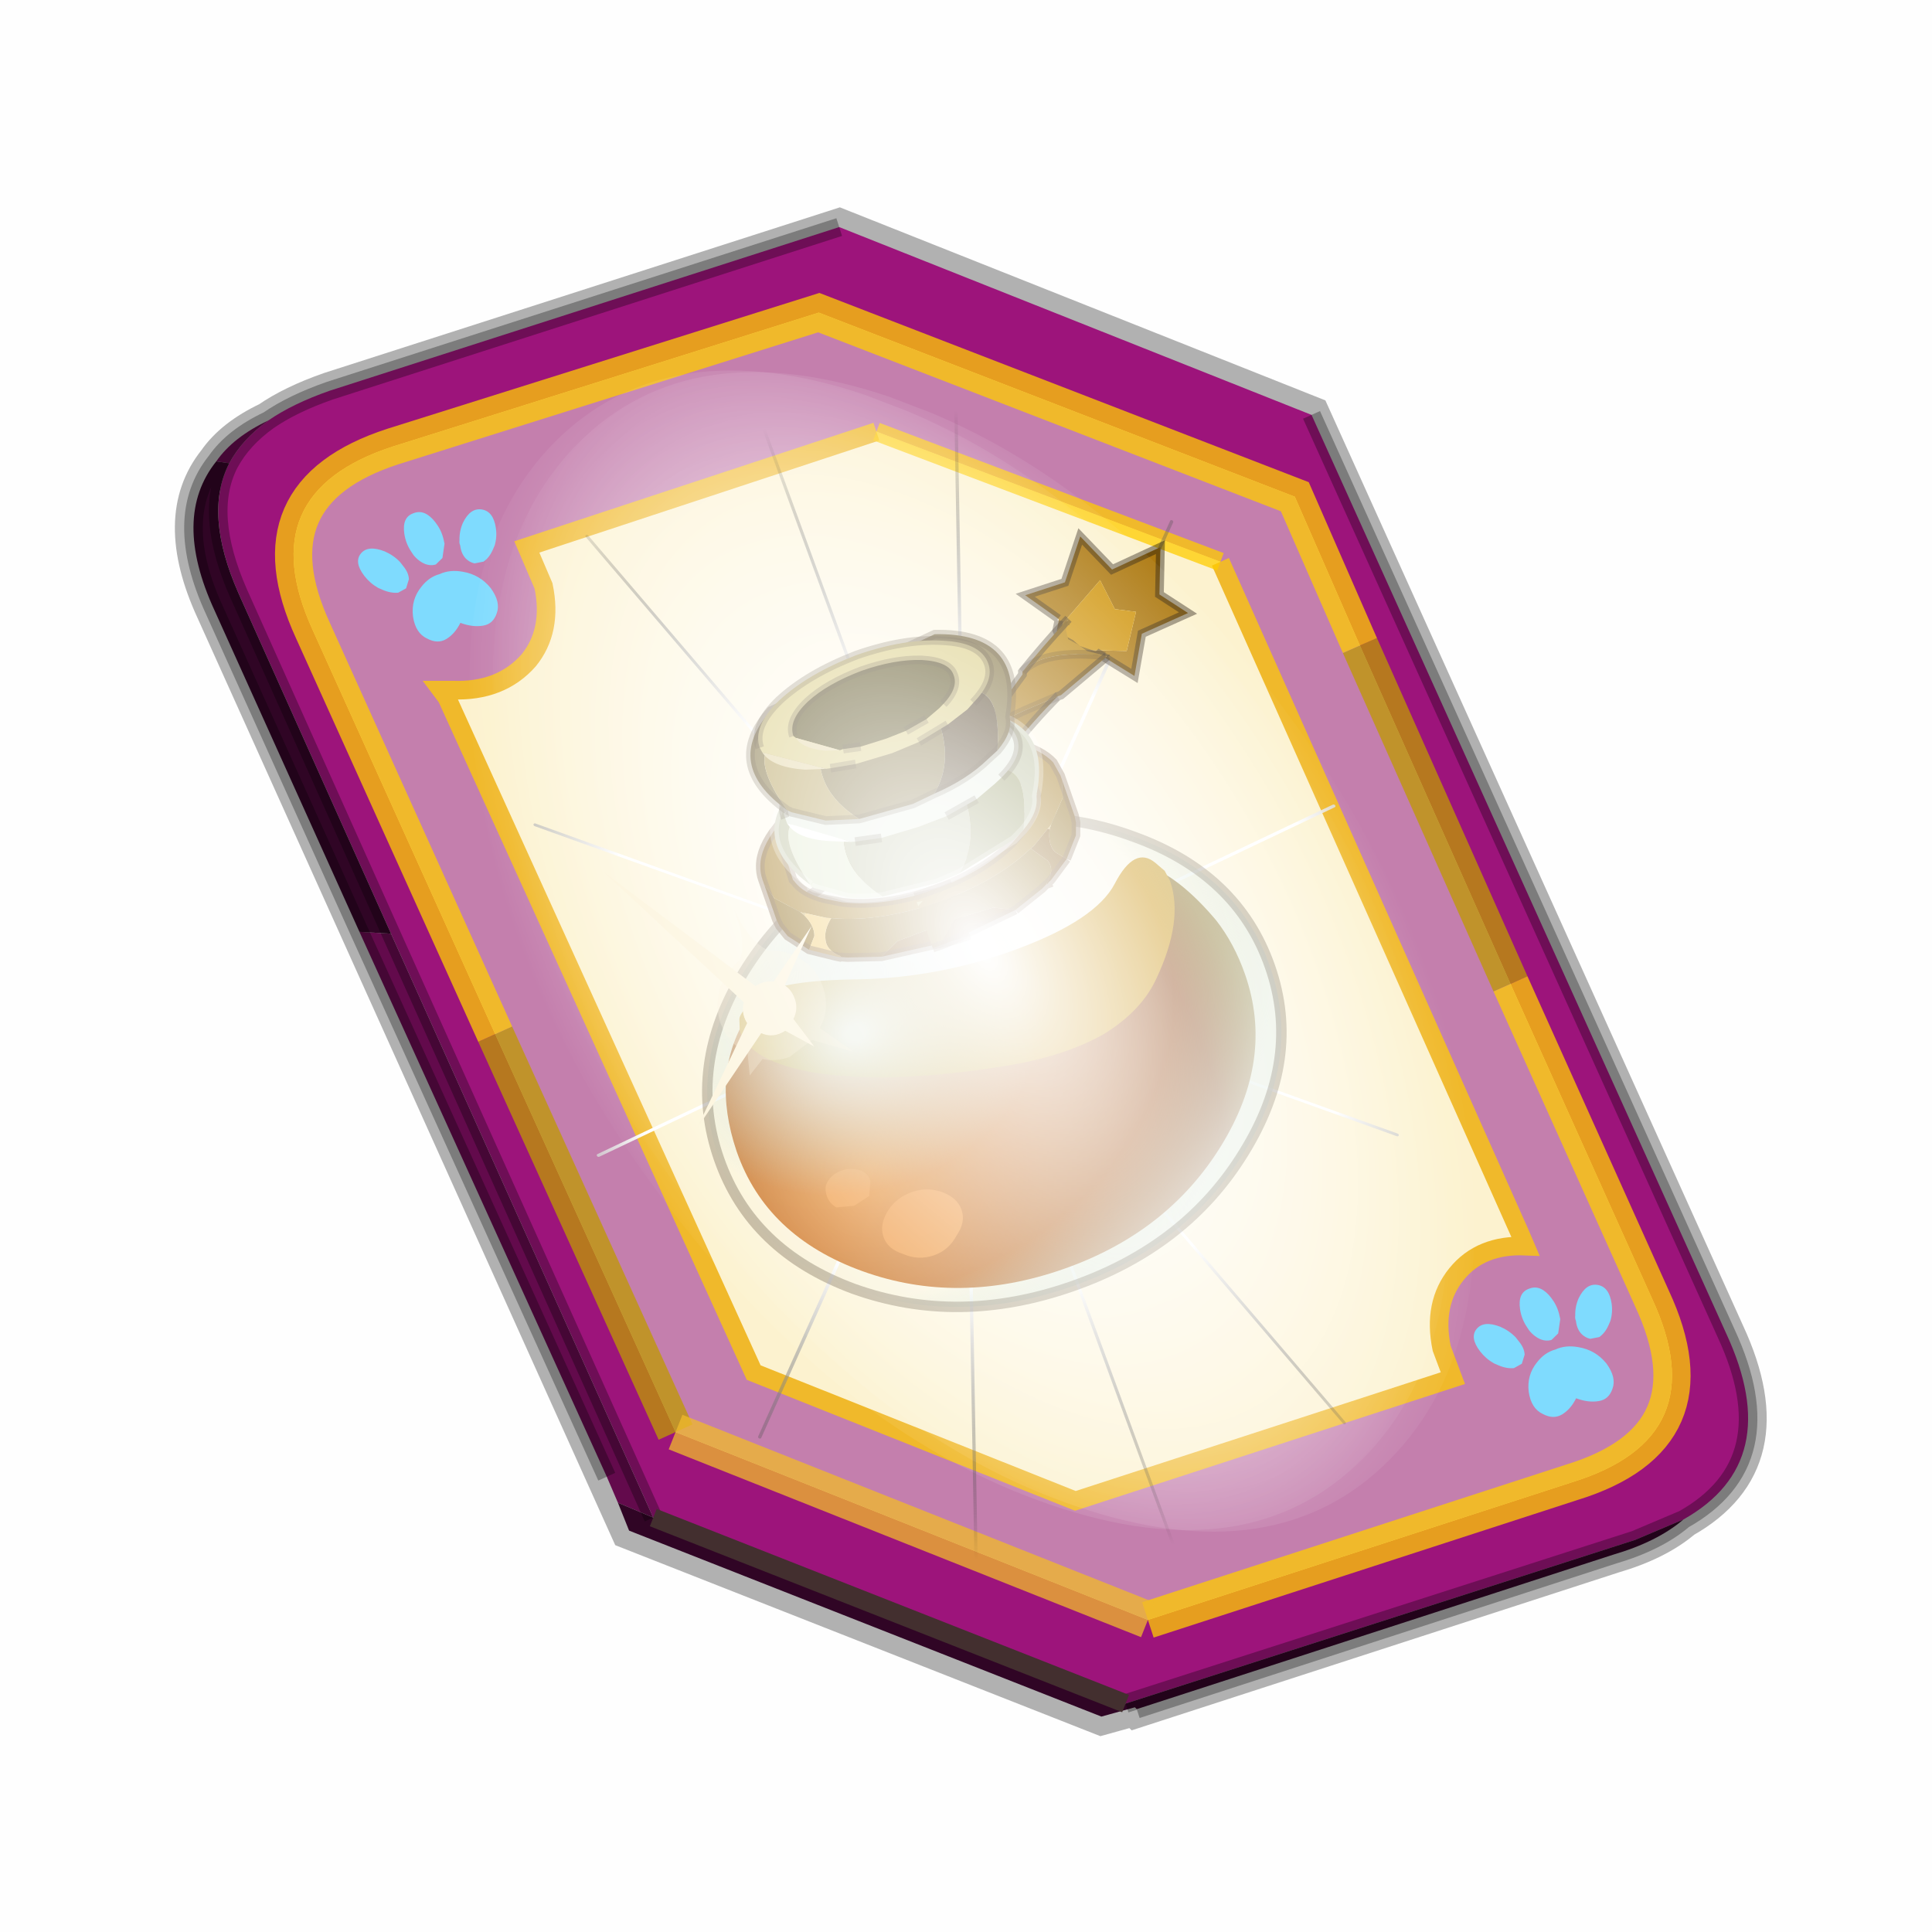 <?xml version='1.0' encoding='UTF-8'?>
<svg xmlns:xlink="http://www.w3.org/1999/xlink" xmlns="http://www.w3.org/2000/svg" version="1.1" width="60px" height="60px" viewBox="0.0 0.0 60.0 60.0"><defs><g id="c1"><path fill="#000000" fill-opacity="0.004" d="M0.0 0.0 L60.0 0.0 60.0 60.0 0.0 60.0 0.0 0.0"/></g><g id="c2"><path fill="none" stroke="#000000" stroke-width="1.0" stroke-opacity="0.302" d="M0.7 12.25 Q-0.45 9.75 0.75 8.25 1.2 7.6 2.15 7.15 2.8 6.7 3.8 6.35 L17.5 1.95 30.2 7.0 41.35 31.7 Q42.95 35.15 40.2 36.7 39.5 37.3 38.3 37.65 L25.5 41.8 25.45 41.75 24.55 42.0 11.85 37.0 0.7 12.25"/><path fill="#9d147b" stroke="none" d="M35.55 22.3 L31.5 13.2 29.75 9.2 16.95 4.25 5.5 7.85 Q1.65 9.1 3.35 12.8 L8.25 23.65 13.1 34.35 25.8 39.4 37.2 35.7 Q41.1 34.5 39.35 30.75 L35.55 22.3 M5.45 20.95 L1.35 11.8 Q0.4 9.65 1.1 8.3 1.45 7.65 2.15 7.15 2.8 6.7 3.8 6.35 L17.5 1.95 30.2 7.0 41.35 31.7 Q42.95 35.15 40.2 36.7 L38.9 37.25 25.2 41.65 12.5 36.65 5.45 20.95"/><path fill="#c47fad" stroke="none" d="M31.5 13.2 L35.55 22.3 39.35 30.75 Q41.1 34.5 37.2 35.7 L25.8 39.4 13.1 34.35 8.25 23.65 3.35 12.8 Q1.65 9.1 5.5 7.85 L16.95 4.25 29.75 9.2 31.5 13.2 M18.5 7.45 L9.1 10.55 9.55 11.6 Q9.8 12.8 9.15 13.6 8.4 14.45 7.1 14.4 L6.8 14.4 6.95 14.6 15.2 32.75 23.85 36.2 34.0 32.9 33.7 32.1 Q33.45 30.9 34.1 30.1 34.75 29.3 35.95 29.35 L35.8 29.0 27.75 10.95 18.5 7.45"/><path fill="#fcf2cf" stroke="none" d="M27.75 10.95 L35.8 29.0 35.95 29.35 Q34.75 29.3 34.1 30.1 33.45 30.9 33.7 32.1 L34.0 32.9 23.85 36.2 15.2 32.75 6.95 14.6 6.8 14.4 7.1 14.4 Q8.4 14.45 9.15 13.6 9.8 12.8 9.55 11.6 L9.1 10.55 18.5 7.45 27.75 10.95"/><path fill="#630a4c" stroke="none" d="M1.1 8.3 L0.75 8.25 Q1.2 7.6 2.15 7.15 1.45 7.65 1.1 8.3 M4.6 20.9 L5.45 20.95 12.5 36.65 11.55 36.25 11.25 35.55 4.6 20.9"/><path fill="#300525" stroke="none" d="M1.1 8.3 Q0.4 9.65 1.35 11.8 L5.45 20.95 4.6 20.9 0.7 12.25 Q-0.45 9.75 0.75 8.25 L1.1 8.3 M12.5 36.65 L25.2 41.65 38.9 37.25 40.2 36.7 Q39.5 37.3 38.3 37.65 L25.5 41.8 25.45 41.75 24.55 42.0 11.85 37.0 11.55 36.25 12.5 36.65"/><path fill="none" stroke="#bf9900" stroke-width="1.0" stroke-opacity="0.749" d="M31.5 13.2 L35.55 22.3 M13.1 34.35 L8.25 23.65"/><path fill="none" stroke="#ffcc00" stroke-width="1.0" stroke-opacity="0.749" d="M35.55 22.3 L39.35 30.75 Q41.1 34.5 37.2 35.7 L25.8 39.4 M8.25 23.65 L3.35 12.8 Q1.65 9.1 5.5 7.85 L16.95 4.25 29.75 9.2 31.5 13.2"/><path fill="none" stroke="#f0b92b" stroke-width="0.5" d="M27.75 10.95 L35.8 29.0 35.95 29.35 Q34.75 29.3 34.1 30.1 33.45 30.9 33.7 32.1 L34.0 32.9 23.85 36.2 15.2 32.75 6.95 14.6 6.8 14.4 7.1 14.4 Q8.4 14.45 9.15 13.6 9.8 12.8 9.55 11.6 L9.1 10.55 18.5 7.45"/><path fill="none" stroke="#000000" stroke-width="0.5" stroke-opacity="0.302" d="M5.45 20.95 L1.35 11.8 Q0.4 9.65 1.1 8.3 M0.75 8.25 Q-0.45 9.75 0.7 12.25 L4.6 20.9 M5.45 20.95 L12.5 36.65 M25.2 41.65 L38.9 37.25 40.2 36.7 Q42.95 35.15 41.35 31.7 L30.2 7.0 M17.5 1.95 L3.8 6.35 Q2.8 6.7 2.15 7.15 1.45 7.65 1.1 8.3 M0.75 8.25 Q1.2 7.6 2.15 7.15 M11.25 35.55 L4.6 20.9 M25.5 41.8 L38.3 37.65 Q39.5 37.3 40.2 36.7"/><path fill="none" stroke="#ffcc00" stroke-width="0.5" stroke-opacity="0.749" d="M18.5 7.45 L27.75 10.95"/><path fill="none" stroke="#f0b92b" stroke-width="1.0" stroke-opacity="0.749" d="M25.8 39.4 L13.1 34.35"/><path fill="none" stroke="#432f2f" stroke-width="0.5" d="M12.5 36.65 L25.2 41.65"/></g><g id="c3"><path fill="#7fdbfe" stroke="none" d="M10.75 4.9 Q10.75 4.6 10.9 4.35 11.25 3.45 11.95 2.75 13.3 1.5 14.35 2.1 15.4 2.7 14.95 4.45 14.7 5.4 14.1 6.15 L13.75 6.5 Q13.1 7.15 12.35 7.35 L11.4 7.2 Q10.95 6.9 10.75 6.4 10.5 5.75 10.75 4.9 M7.5 5.9 Q7.0 5.85 6.6 5.5 6.05 5.0 5.8 4.15 L5.7 3.6 Q5.55 2.65 5.8 1.7 6.25 0.0 7.5 0.0 L7.6 0.0 Q8.85 0.0 9.3 1.7 9.55 2.65 9.4 3.6 L9.3 4.15 8.5 5.5 7.6 5.9 7.5 5.9 M4.35 4.9 Q4.6 5.75 4.35 6.4 L3.7 7.2 2.75 7.35 Q2.0 7.15 1.35 6.5 L1.0 6.15 Q0.4 5.4 0.15 4.45 -0.3 2.7 0.75 2.1 1.8 1.5 3.15 2.75 3.85 3.45 4.2 4.35 L4.35 4.9 M5.5 13.7 Q4.45 13.9 3.65 12.95 2.75 12.0 3.2 10.25 3.7 8.5 5.25 7.6 6.4 6.9 7.55 7.0 8.75 6.9 9.9 7.6 11.45 8.5 11.95 10.25 12.35 12.0 11.5 12.95 10.7 13.9 9.65 13.7 8.55 13.5 7.55 12.6 6.55 13.5 5.5 13.7"/></g><g id="c4"><g><use transform="matrix(1.0,0.0,0.0,1.0,0.0,0.0)" xlink:href="#c3"/></g></g><radialGradient gradientUnits="userSpaceOnUse" r="819.2" cx="0" cy="0" spreadMethod="pad" gradientTransform="matrix(0.091,0.0,0.0,0.091,0.6,3.4)" id="gradient1"><stop offset="0.0" stop-color="#ffffff"/><stop offset="1.0" stop-color="#ffffff" stop-opacity="0.0"/></radialGradient><g id="c5"><path stroke="none" fill="url(#gradient1)" d="M36.65 -54.65 Q60.05 -42.0 69.75 -17.95 80.55 8.9 68.0 34.1 55.45 59.35 26.8 68.2 -1.8 77.05 -29.7 64.3 -57.6 51.6 -68.45 24.75 -79.3 -2.05 -66.75 -27.25 L-66.7 -27.3 Q-54.1 -52.5 -25.5 -61.4 3.1 -70.2 31.0 -57.5 L36.65 -54.65"/></g><g id="c6"><g><use transform="matrix(1.0,0.0,0.0,1.0,0.0,0.0)" xlink:href="#c5"/></g></g><radialGradient gradientUnits="userSpaceOnUse" r="819.2" cx="0" cy="0" spreadMethod="pad" gradientTransform="matrix(0.209,0.0,0.0,0.177,67.15,107.2)" id="gradient2"><stop offset="0.357" stop-color="#ffffff"/><stop offset="0.671" stop-opacity="0.0"/></radialGradient><g id="c7"><path fill="none" stroke-linejoin="round" stroke-linecap="round" stroke="url(#gradient2)" stroke-width="0.5" d="M136.55 165.8 L68.6 106.0 68.4 106.0 118.25 201.5 M68.3 105.8 L68.35 105.8 68.3 105.8 68.3 105.85 68.4 106.0 68.3 106.0 86.55 211.5 M68.3 105.8 L68.3 105.85 68.3 106.0 68.15 105.95 18.25 151.55 M68.3 105.85 L68.25 105.85 68.3 106.0 50.0 193.2 M68.25 105.85 L68.15 105.95 0.05 97.7 M68.3 105.85 L68.25 105.8 68.25 105.85 M68.25 105.8 L68.2 105.7 0.0 45.7 M68.3 105.8 L68.25 105.75 68.25 105.8 M68.25 105.75 L68.2 105.7 18.25 10.05 M68.6 106.0 L68.35 105.8 118.25 60.15 M86.6 18.35 L68.3 105.8 M136.6 114.25 L68.6 106.0 M68.25 105.75 L49.95 0.05"/></g><g id="c8"><g><use transform="matrix(1.0,0.0,0.0,1.0,0.0,0.0)" xlink:href="#c7"/></g></g><g id="c9"><g><use transform="matrix(1.0,0.0,0.0,1.0,0.0,0.0)" xlink:href="#c2"/></g><g><use transform="matrix(0.239,-0.087,0.1,0.234,34.25,31.15)" xlink:href="#c4"/></g><g><use transform="matrix(0.239,-0.087,0.1,0.234,4.25,10.3)" xlink:href="#c4"/></g><g><use transform="matrix(0.141,-0.038,0.111,0.226,20.25,20.65)" filter="url(#filter7)" xlink:href="#c6"/></g><g><use transform="matrix(-0.155,0.051,0.084,0.147,22.6,3.15)" filter="url(#filter8)" xlink:href="#c8"/></g></g><filter id="filter7"><feColorMatrix in="SourceGraphic" type="matrix" values="0.0 0.0 0.0 0.0 0.797 0.0 0.0 0.0 0.0 0.598 0.0 0.0 0.0 0.0 0.199 0.0 0.0 0.0 1.0 0.0" result="cxform"/><feComposite operator="in" in2="SourceGraphic" result="color-xform"/></filter><filter id="filter8"><feColorMatrix in="SourceGraphic" type="matrix" values="0.0 0.0 0.0 0.0 0.996 0.0 0.0 0.0 0.0 0.996 0.0 0.0 0.0 0.0 0.996 0.0 0.0 0.0 1.0 0.0" result="cxform"/><feComposite operator="in" in2="SourceGraphic" result="color-xform"/></filter><radialGradient gradientUnits="userSpaceOnUse" r="819.2" cx="0" cy="0" spreadMethod="pad" gradientTransform="matrix(0.032,0.0,0.0,0.026,7.65,31.45)" id="gradient3"><stop offset="0.004" stop-color="#0eadad"/><stop offset="0.929" stop-color="#0a8582"/></radialGradient><radialGradient gradientUnits="userSpaceOnUse" r="819.2" cx="0" cy="0" spreadMethod="pad" gradientTransform="matrix(0.031,0.0,0.0,0.031,8.75,30.4)" id="gradient4"><stop offset="0.004" stop-color="#eb9136"/><stop offset="0.808" stop-color="#924818"/><stop offset="0.949" stop-color="#927021"/></radialGradient><linearGradient gradientUnits="userSpaceOnUse" x1="-819.2" x2="819.2" spreadMethod="pad" gradientTransform="matrix(-0.003,0.002,-0.002,-0.003,21.7,9.9)" id="gradient5"><stop offset="0.149" stop-color="#c2a561"/><stop offset="0.573" stop-color="#927b47"/></linearGradient><linearGradient gradientUnits="userSpaceOnUse" x1="-819.2" x2="819.2" spreadMethod="pad" gradientTransform="matrix(0.005,-0,0,0.005,16.75,9.8)" id="gradient6"><stop offset="0.149" stop-color="#c2a561"/><stop offset="0.573" stop-color="#927b47"/></linearGradient><radialGradient gradientUnits="userSpaceOnUse" r="819.2" cx="0" cy="0" spreadMethod="pad" gradientTransform="matrix(0.032,0.0,0.0,0.026,10.6,22.7)" id="gradient7"><stop offset="0.02" stop-color="#eaf2ed" stop-opacity="0.941"/><stop offset="0.176" stop-color="#dae9e2" stop-opacity="0.612"/><stop offset="0.427" stop-color="#b4d2c3" stop-opacity="0.031"/><stop offset="0.714" stop-color="#afcfbf" stop-opacity="0.031"/><stop offset="0.929" stop-color="#e2eee9" stop-opacity="0.663"/></radialGradient><g id="c10"><path stroke="none" fill="url(#gradient3)" d="M2.75 22.75 L2.65 23.35 2.55 23.35 2.75 22.75"/><path stroke="none" fill="url(#gradient4)" d="M29.9 19.35 Q31.3 20.65 32.35 23.4 32.9 25.0 32.9 26.9 32.9 32.05 28.35 35.75 23.8 39.45 17.45 39.45 11.05 39.45 6.5 35.75 1.95 32.05 1.95 26.9 L1.95 26.85 Q2.0 22.2 5.05 19.75 L20.2 23.05 29.9 19.35"/><path fill="#ce9717" stroke="none" d="M30.15 19.15 L30.5 19.75 30.6 20.4 Q30.6 22.8 28.0 25.45 26.6 26.9 24.15 27.45 21.75 27.9 18.6 27.4 12.35 26.35 8.3 24.4 4.4 22.45 4.4 20.4 L4.6 19.75 Q4.75 19.35 6.1 18.85 7.55 18.4 11.85 19.85 16.3 21.3 21.05 21.2 25.85 21.1 27.55 19.5 29.35 17.8 30.15 19.15"/><path fill="#f19941" stroke="none" d="M12.3 32.95 Q13.05 33.55 13.05 34.3 13.05 35.05 12.3 35.6 11.6 36.25 10.7 36.25 9.75 36.25 9.05 35.6 8.3 35.05 8.3 34.3 8.3 33.55 9.05 32.95 9.75 32.4 10.7 32.4 11.6 32.4 12.3 32.95 M8.3 30.25 Q8.65 30.5 8.65 31.0 L8.3 31.8 7.3 32.05 6.3 31.8 Q6.0 31.45 6.0 31.0 6.0 30.5 6.3 30.25 6.7 29.9 7.3 29.9 7.85 29.9 8.3 30.25"/><path fill="#ad7910" stroke="none" d="M29.95 6.1 L32.6 7.1 33.85 5.15 32.75 4.6 32.5 2.75 29.2 4.65 29.5 4.15 29.5 4.05 28.15 2.15 30.55 2.2 32.25 0.0 33.35 2.4 36.4 2.1 35.45 4.65 36.65 6.2 33.75 6.45 32.55 8.6 31.05 6.75 30.95 6.8 30.85 6.8 29.95 6.1"/><path fill="#d0950d" stroke="none" d="M29.2 4.65 L32.5 2.75 32.75 4.6 33.85 5.15 32.6 7.1 29.95 6.1 29.7 5.65 29.25 5.15 29.2 4.65"/><path fill="none" stroke="#21150b" stroke-width="0.5" stroke-opacity="0.431" d="M29.95 6.1 L30.85 6.8 30.95 6.8 31.05 6.75 32.55 8.6 33.75 6.45 36.65 6.2 35.45 4.65 36.4 2.1 33.35 2.4 32.25 0.0 30.55 2.2 28.15 2.15 29.5 4.05 M29.5 4.15 L29.2 4.65 29.25 5.15 29.7 5.65 29.95 6.1"/><path fill="#e0c585" stroke="none" d="M20.8 6.4 L20.95 6.4 21.75 6.2 21.95 5.95 21.65 5.65 21.15 5.05 22.7 5.05 22.7 5.15 22.7 5.35 22.7 5.45 22.7 5.65 Q22.45 6.45 21.35 7.05 L20.25 7.5 18.1 7.75 15.45 7.5 14.75 7.25 13.8 6.65 13.7 6.5 13.8 6.4 Q14.45 5.7 15.45 5.15 L13.35 5.75 13.35 5.7 13.3 5.65 13.3 5.6 13.3 5.5 13.4 5.05 15.75 5.05 Q15.25 5.4 15.25 5.65 15.25 6.1 16.2 6.45 L17.0 6.65 16.9 6.9 17.8 7.1 18.8 6.95 19.25 6.75 20.7 6.45 20.8 6.4"/><path fill="#ac9c46" stroke="none" d="M21.65 5.65 L21.95 5.95 21.75 6.2 20.95 6.4 20.8 6.4 21.65 5.65 M19.25 6.75 L18.8 6.95 17.8 7.1 16.9 6.9 17.0 6.65 18.45 6.75 19.25 6.75 M13.4 5.05 L13.3 5.5 13.3 5.6 13.3 5.65 13.35 5.7 13.35 5.75 15.45 5.15 Q14.45 5.7 13.8 6.4 L13.7 6.5 13.8 6.65 14.75 7.25 15.45 7.5 18.1 7.75 20.25 7.5 21.35 7.05 Q22.45 6.45 22.7 5.65 L22.7 5.45 22.7 5.35 22.7 5.15 22.7 5.05 22.95 5.05 23.05 5.45 23.05 5.65 23.05 5.75 23.05 6.05 Q22.8 6.85 21.65 7.5 L20.35 8.0 18.1 8.35 15.25 8.0 14.4 7.7 13.8 7.4 Q13.05 6.85 12.9 6.15 L12.9 6.05 12.9 5.95 12.9 5.9 12.9 5.75 13.15 5.05 13.4 5.05"/><path fill="#6a4b2f" fill-opacity="0.502" d="M20.8 6.4 L20.7 6.45 19.25 6.75 18.45 6.75 17.0 6.65 16.2 6.45 Q15.25 6.1 15.25 5.65 15.25 5.4 15.75 5.05 L17.5 5.05 17.35 5.45 Q17.45 6.05 18.8 5.85 L19.15 5.05 21.15 5.05 21.65 5.65 20.8 6.4"/><path fill="#77653c" stroke="none" d="M21.3 8.7 L21.35 8.5 21.4 8.5 21.5 8.5 Q21.7 8.5 21.85 8.65 L21.45 8.95 21.3 8.7 M21.55 11.4 Q21.85 11.1 22.35 11.05 L22.5 11.0 22.7 11.05 22.95 11.4 22.55 12.0 Q22.2 12.4 21.85 12.4 21.35 12.4 21.35 11.8 L21.55 11.4 M21.45 9.65 L21.35 9.9 20.85 10.1 20.4 9.95 20.35 9.75 20.45 9.6 20.65 9.55 20.65 9.5 20.9 9.4 21.3 9.45 21.45 9.65 M21.8 10.6 L21.7 10.75 21.4 10.9 21.25 10.9 21.25 10.65 21.45 10.45 21.5 10.45 21.7 10.5 21.8 10.6"/><path stroke="none" fill="url(#gradient5)" d="M21.3 8.7 L21.45 8.95 21.85 8.65 Q21.7 8.5 21.5 8.5 L21.4 8.5 21.35 8.5 21.3 8.7 M21.95 9.0 L21.95 9.45 21.95 9.5 22.05 9.75 22.15 10.05 22.35 10.0 22.65 9.25 22.65 8.5 22.45 8.2 Q22.35 8.2 22.2 8.5 22.0 8.7 21.95 9.0 M20.35 8.0 L21.65 7.5 Q22.8 6.85 23.05 6.05 L23.0 11.25 23.05 13.7 21.9 14.7 20.65 15.2 20.25 15.25 20.15 11.75 20.35 8.0 M21.8 10.6 L21.7 10.5 21.5 10.45 21.45 10.45 21.25 10.65 21.25 10.9 21.4 10.9 21.7 10.75 21.8 10.6 M21.45 9.65 L21.3 9.45 20.9 9.4 20.65 9.5 20.65 9.55 20.45 9.6 20.35 9.75 20.4 9.95 20.85 10.1 21.35 9.9 21.45 9.65 M21.55 11.4 L21.35 11.8 Q21.35 12.4 21.85 12.4 22.2 12.4 22.55 12.0 L22.95 11.4 22.7 11.05 22.5 11.0 22.35 11.05 Q21.85 11.1 21.55 11.4"/><path fill="#927b47" stroke="none" d="M21.95 9.0 Q22.0 8.7 22.2 8.5 22.35 8.2 22.45 8.2 L22.65 8.5 22.65 9.25 22.35 10.0 22.15 10.05 22.05 9.75 21.95 9.5 21.95 9.45 21.95 9.0 M14.8 11.2 Q15.15 11.2 15.15 11.55 L14.95 11.75 14.75 11.9 Q14.3 11.9 14.3 11.55 14.25 11.2 14.45 11.2 L14.65 11.25 14.8 11.2 M14.4 9.55 L14.85 9.5 Q15.35 9.45 15.35 10.05 L15.2 10.45 14.75 10.6 14.4 10.5 14.2 10.2 Q14.1 9.75 14.4 9.55 M14.05 10.5 L14.15 10.65 13.9 10.95 13.8 10.95 13.7 10.75 13.8 10.6 13.9 10.55 14.05 10.5"/><path fill="#996b0f" stroke="none" d="M17.5 5.05 L19.15 5.05 18.8 5.85 Q17.45 6.05 17.35 5.45 L17.5 5.05"/><path stroke="none" fill="url(#gradient6)" d="M20.25 15.25 L18.3 15.5 15.95 15.3 15.45 15.15 14.65 14.85 13.8 14.3 13.4 14.0 13.35 10.55 12.9 6.15 Q13.05 6.85 13.8 7.4 L14.4 7.7 15.25 8.0 18.1 8.35 20.35 8.0 20.15 11.75 20.25 15.25 M14.05 10.5 L13.9 10.55 13.8 10.6 13.7 10.75 13.8 10.95 13.9 10.95 14.15 10.65 14.05 10.5 M14.4 9.55 Q14.1 9.75 14.2 10.2 L14.4 10.5 14.75 10.6 15.2 10.45 15.35 10.05 Q15.35 9.45 14.85 9.5 L14.4 9.55 M14.8 11.2 L14.65 11.25 14.45 11.2 Q14.25 11.2 14.3 11.55 14.3 11.9 14.75 11.9 L14.95 11.75 15.15 11.55 Q15.15 11.2 14.8 11.2"/><path fill="none" stroke="#000000" stroke-width="0.5" stroke-opacity="0.251" d="M23.05 6.05 L23.05 5.75 23.05 5.65 23.05 5.45 22.95 5.05 M23.05 6.05 L23.0 11.25 23.05 13.7 M13.4 14.0 L13.35 10.55 12.9 6.15 12.9 6.05 12.9 5.95 12.9 5.9 12.9 5.75 13.15 5.05"/><path fill="none" stroke="#21150b" stroke-width="0.5" stroke-opacity="0.431" d="M17.5 5.05 L17.35 5.45 Q17.45 6.05 18.8 5.85 L19.15 5.05"/><path fill="#bd8812" stroke="none" d="M30.0 4.35 L29.7 4.8 29.65 5.35 30.1 5.85 30.45 6.35 31.35 6.95 Q28.05 5.4 26.55 6.25 28.15 5.25 29.85 4.35 L30.0 4.35"/><path fill="#f9c347" stroke="none" d="M30.05 4.25 L30.0 4.35 29.85 4.35 30.05 4.25 M31.35 6.95 L31.45 7.0 31.35 7.05 31.35 6.95"/><path fill="#ad7910" stroke="none" d="M31.35 7.05 L28.2 8.25 28.0 8.25 25.85 8.4 23.45 8.65 Q24.95 7.45 26.5 6.4 L26.55 6.25 Q28.05 5.4 31.35 6.95 L31.35 7.05"/><path fill="#996b0f" stroke="none" d="M28.0 8.25 Q26.15 9.15 24.35 10.3 L24.0 10.5 23.95 10.55 23.55 10.8 Q23.4 10.9 23.3 10.95 L23.1 11.05 22.65 11.4 21.25 10.55 21.3 10.5 21.65 10.2 22.05 9.85 22.55 9.4 23.45 8.65 25.85 8.4 28.0 8.25 M21.3 10.5 L22.35 10.55 22.75 10.65 23.95 10.55 22.75 10.65 22.35 10.55 21.3 10.5"/><path fill="#e0c585" stroke="none" d="M24.35 10.3 L25.2 11.3 25.55 11.8 25.7 12.35 25.7 13.15 24.4 12.4 24.35 12.3 24.6 12.3 24.75 12.2 24.7 11.85 24.45 11.65 24.1 11.55 23.8 11.6 23.8 11.65 23.1 11.05 23.3 10.95 23.75 11.1 23.75 10.9 23.55 10.8 23.95 10.55 24.0 10.5 24.35 10.3 M19.7 9.7 L17.7 8.5 Q17.95 8.3 18.35 8.2 L19.0 8.15 19.2 8.1 19.35 8.1 Q20.65 8.15 21.95 8.75 21.65 9.6 22.05 9.85 L21.65 10.2 20.25 9.7 19.7 9.7"/><path fill="#ac9c46" stroke="none" d="M25.8 12.3 L25.9 12.6 25.95 13.3 25.7 13.15 25.7 12.35 25.8 12.3 M17.7 8.5 L17.45 8.4 Q17.85 8.2 18.4 8.1 L18.95 8.1 19.0 8.15 18.35 8.2 Q17.95 8.3 17.7 8.5 M21.95 8.75 L22.3 9.3 22.55 9.4 22.05 9.85 Q21.65 9.6 21.95 8.75 M24.35 12.3 L24.15 11.95 23.8 11.65 23.8 11.6 24.1 11.55 24.45 11.65 24.7 11.85 24.75 12.2 24.6 12.3 24.35 12.3 M23.55 10.8 L23.75 10.9 23.75 11.1 23.3 10.95 Q23.4 10.9 23.55 10.8"/><path fill="#6a4b2f" fill-opacity="0.502" d="M24.4 12.4 L22.65 11.4 23.1 11.05 23.8 11.65 24.15 11.95 24.35 12.3 24.4 12.4 M21.25 10.55 L19.7 9.7 20.25 9.7 21.65 10.2 21.3 10.5 21.25 10.55"/><path fill="#e6c497" stroke="none" d="M25.55 11.8 L25.8 12.3 25.7 12.35 25.55 11.8 M19.0 8.1 L19.2 8.1 19.0 8.15 19.0 8.1"/><path fill="#d8ca7c" stroke="none" d="M18.95 8.1 L19.0 8.1 19.0 8.15 18.95 8.1"/><path fill="none" stroke="#21150b" stroke-width="0.5" stroke-opacity="0.431" d="M31.45 7.0 L31.35 7.05 28.2 8.25 28.0 8.25 Q26.15 9.15 24.35 10.3 L24.0 10.5 23.95 10.55 23.55 10.8 Q23.4 10.9 23.3 10.95 L23.1 11.05 22.65 11.4 M22.55 9.4 L23.45 8.65 Q24.95 7.45 26.5 6.4 L26.55 6.25 Q28.15 5.25 29.85 4.35 L30.05 4.25 M31.35 7.05 L31.35 6.95 M29.85 4.35 L30.0 4.35 M23.95 10.55 L22.75 10.65 22.35 10.55 21.3 10.5 21.65 10.2 22.05 9.85 22.55 9.4"/><path fill="none" stroke="#21140a" stroke-width="0.5" stroke-opacity="0.212" d="M31.35 6.95 Q28.05 5.4 26.55 6.25 M23.45 8.65 L25.85 8.4 28.0 8.25"/><path fill="none" stroke="#000000" stroke-width="0.5" stroke-opacity="0.251" d="M24.35 10.3 L25.2 11.3 25.55 11.8 25.8 12.3 25.9 12.6 25.95 13.3 M17.45 8.4 Q17.85 8.2 18.4 8.1 L18.95 8.1 19.0 8.1 19.2 8.1 19.35 8.1 Q20.65 8.15 21.95 8.75 L22.3 9.3 22.55 9.4"/><path stroke="none" fill="url(#gradient7)" d="M29.45 17.3 Q34.4 21.3 34.4 26.95 34.4 32.55 29.45 36.55 24.55 40.55 17.6 40.55 10.65 40.55 5.7 36.55 0.85 32.55 0.85 26.95 0.85 21.3 5.7 17.3 10.65 13.25 17.6 13.25 24.55 13.25 29.45 17.3"/><path fill="none" stroke="#382510" stroke-width="0.6" stroke-opacity="0.302" d="M29.45 17.3 Q34.4 21.3 34.4 26.95 34.4 32.55 29.45 36.55 24.55 40.55 17.6 40.55 10.65 40.55 5.7 36.55 0.85 32.55 0.85 26.95 0.85 21.3 5.7 17.3 10.65 13.25 17.6 13.25 24.55 13.25 29.45 17.3"/><path fill="#a57e27" stroke="none" d="M8.5 12.9 L8.5 12.7 8.5 12.6 Q8.5 12.2 8.65 11.8 9.0 10.85 10.25 10.05 L10.15 13.2 10.2 13.3 Q10.45 14.15 11.55 14.85 L12.4 15.35 Q14.55 16.4 17.6 16.4 L17.85 16.4 18.7 16.4 18.7 16.75 18.35 16.8 18.7 17.05 18.7 17.15 18.6 17.15 17.85 17.15 Q14.15 17.2 11.5 16.0 L11.25 15.9 10.2 15.25 9.95 15.1 8.8 13.85 8.5 12.9"/><path fill="#927021" stroke="none" d="M18.7 17.15 L18.7 19.55 18.25 19.55 17.0 18.45 14.65 18.5 13.5 19.05 11.65 18.45 11.3 18.3 11.3 18.25 Q10.6 17.65 10.8 17.0 10.9 16.5 11.5 16.0 14.15 17.2 17.85 17.15 L18.6 17.15 18.7 17.15 M9.7 17.3 L8.8 16.15 8.55 15.45 8.5 15.05 8.5 14.9 8.5 14.8 8.5 12.9 8.8 13.85 9.95 15.1 10.1 15.35 Q10.45 16.1 10.25 16.65 L9.7 17.3"/><path fill="#c9be69" stroke="none" d="M18.7 16.75 L18.7 17.05 18.35 16.8 18.7 16.75"/><path fill="#855714" stroke="none" d="M18.25 19.55 L17.85 19.55 13.5 19.05 14.65 18.5 17.0 18.45 18.25 19.55"/><path fill="#f1ca6b" stroke="none" d="M11.25 18.3 L11.0 18.15 9.7 17.3 10.25 16.65 Q10.45 16.1 10.1 15.35 L10.2 15.25 11.25 15.9 11.5 16.0 Q10.9 16.5 10.8 17.0 10.6 17.65 11.3 18.25 L11.25 18.3"/><path fill="#cdab5c" stroke="none" d="M11.3 18.3 L11.25 18.3 11.3 18.25 11.3 18.3 M9.95 15.1 L10.2 15.25 10.1 15.35 9.95 15.1"/><path fill="none" stroke="#6a4b2f" stroke-width="0.5" stroke-opacity="0.502" d="M8.5 12.9 L8.5 12.7 8.5 12.6 Q8.5 12.2 8.65 11.8 9.0 10.85 10.25 10.05 L10.15 13.2 10.2 13.3 Q10.45 14.15 11.55 14.85 L12.4 15.35 Q14.55 16.4 17.6 16.4 L17.85 16.4 18.7 16.4 M18.7 19.55 L18.25 19.55 17.85 19.55 13.5 19.05 11.65 18.45 11.3 18.3 11.25 18.3 11.0 18.15 9.7 17.3 8.8 16.15 8.55 15.45 8.5 15.05 8.5 14.9 8.5 14.8 8.5 12.9"/><path fill="#a57e27" stroke="none" d="M26.65 12.85 L26.35 13.85 25.2 15.1 24.95 15.25 23.9 15.9 23.65 16.0 Q21.0 17.2 17.25 17.15 L16.5 17.15 16.45 17.15 16.45 17.0 16.8 16.8 16.45 16.75 16.45 16.4 17.3 16.4 17.55 16.4 Q20.55 16.4 22.75 15.35 L23.6 14.85 Q24.65 14.15 24.95 13.3 L25.0 13.2 24.9 10.05 Q26.1 10.85 26.5 11.75 L26.65 12.6 26.65 12.7 26.65 12.85"/><path fill="#927021" stroke="none" d="M25.2 15.1 L26.35 13.85 26.65 12.85 26.65 14.8 26.65 14.9 26.65 15.05 26.6 15.45 26.35 16.15 25.4 17.25 24.9 16.65 Q24.65 16.1 25.05 15.3 L25.2 15.1 M16.45 17.15 L16.5 17.15 17.25 17.15 Q21.0 17.2 23.65 16.0 L24.35 17.0 Q24.55 17.65 23.85 18.2 L23.8 18.25 23.5 18.4 21.65 19.05 20.5 18.5 18.15 18.4 16.9 19.55 16.45 19.55 16.45 17.15"/><path fill="#885d17" stroke="none" d="M23.65 16.0 L23.9 15.9 24.95 15.25 25.05 15.3 Q24.65 16.1 24.9 16.65 L25.4 17.25 24.15 18.1 Q23.9 18.2 23.9 18.25 L23.85 18.2 Q24.55 17.65 24.35 17.0 L23.65 16.0"/><path fill="#cdab5c" stroke="none" d="M24.95 15.25 L25.2 15.1 25.05 15.3 24.95 15.25"/><path fill="#f1ca6b" stroke="none" d="M23.8 18.25 L23.85 18.2 23.9 18.25 23.8 18.25"/><path fill="#c9be69" stroke="none" d="M16.45 16.75 L16.8 16.8 16.45 17.0 16.45 16.75"/><path fill="#855714" stroke="none" d="M21.65 19.05 L17.25 19.55 16.9 19.55 18.15 18.4 20.5 18.5 21.65 19.05"/><path fill="none" stroke="#6a4b2f" stroke-width="0.5" stroke-opacity="0.502" d="M26.65 12.85 L26.65 12.7 26.65 12.6 26.5 11.75 Q26.1 10.85 24.9 10.05 L25.0 13.2 24.95 13.3 Q24.65 14.15 23.6 14.85 L22.75 15.35 Q20.55 16.4 17.55 16.4 L17.3 16.4 16.45 16.4 M25.4 17.25 L26.35 16.15 26.6 15.45 26.65 15.05 26.65 14.9 26.65 14.8 26.65 12.85 M21.65 19.05 L23.5 18.4 23.8 18.25 23.9 18.25 Q23.9 18.2 24.15 18.1 L25.4 17.25 M16.9 19.55 L17.25 19.55 21.65 19.05 M16.9 19.55 L16.45 19.55"/><path fill="#e2ebd0" stroke="none" d="M11.0 13.8 Q10.2 10.85 11.1 10.15 L14.3 10.65 Q12.6 13.15 14.7 15.8 13.7 15.6 12.8 15.2 L11.15 14.05 11.0 13.9 11.0 13.8"/><path fill="#b9be9c" stroke="none" d="M14.7 15.8 Q12.6 13.15 14.3 10.65 L11.1 10.15 Q10.2 10.85 11.0 13.8 8.4 10.05 12.15 8.1 L22.5 7.25 Q27.5 9.0 24.95 13.25 24.8 14.15 23.6 14.85 25.0 11.9 23.7 11.2 L21.05 11.75 Q21.1 14.5 19.3 16.0 L17.9 16.1 14.7 15.8"/><path fill="#959966" stroke="none" d="M19.3 16.0 Q21.1 14.5 21.05 11.75 L23.7 11.2 Q25.0 11.9 23.6 14.85 L22.9 15.2 19.3 16.0"/><path fill="none" stroke="#ffffff" stroke-width="0.5" stroke-opacity="0.302" d="M11.0 13.8 L11.0 13.9 11.15 14.05 12.8 15.2 Q13.7 15.6 14.7 15.8 L17.9 16.1 19.3 16.0 22.9 15.2 23.6 14.85 Q24.8 14.15 24.95 13.25 27.5 9.0 22.5 7.25 L12.15 8.1 Q8.4 10.05 11.0 13.8"/><path fill="#e9f0e4" stroke="none" d="M10.9 9.7 Q10.85 8.45 12.9 7.6 15.0 6.7 17.95 6.7 20.9 6.65 22.95 7.6 25.0 8.45 25.0 9.75 25.0 10.85 23.4 11.6 L22.95 11.8 21.65 12.3 19.7 12.65 17.95 12.7 15.75 12.6 14.25 12.3 14.05 12.25 10.9 10.0 10.9 9.7"/><path fill="#ffffff" stroke="none" d="M14.05 12.25 L12.9 11.8 Q11.1 11.05 10.9 10.0 L14.05 12.25"/><path fill="none" stroke="#382510" stroke-width="0.5" stroke-opacity="0.302" d="M10.9 9.7 Q10.85 8.45 12.9 7.6 15.0 6.7 17.95 6.7 20.9 6.65 22.95 7.6 25.0 8.45 25.0 9.75 25.0 10.85 23.4 11.6 M21.65 12.3 L19.7 12.65 M15.75 12.6 L14.25 12.3"/><path fill="#7c6c38" stroke="none" d="M11.15 9.3 Q8.55 5.6 12.15 3.6 L22.5 2.55 Q27.4 4.15 25.0 8.45 24.9 9.35 23.7 10.05 24.95 7.1 23.7 6.45 L21.05 7.0 Q21.2 9.75 19.45 11.2 L18.1 11.35 14.9 11.15 Q12.85 8.6 14.35 6.1 L11.25 5.6 Q10.3 6.35 11.15 9.3"/><path fill="#b19b52" stroke="none" d="M14.9 11.15 L13.05 10.6 11.35 9.5 11.2 9.35 11.15 9.3 Q10.3 6.35 11.25 5.6 L14.35 6.1 Q12.85 8.6 14.9 11.15"/><path fill="#534226" stroke="none" d="M23.7 10.05 L23.0 10.35 Q21.5 11.05 19.45 11.2 21.2 9.75 21.05 7.0 L23.7 6.45 Q24.95 7.1 23.7 10.05"/><path fill="none" stroke="#382510" stroke-width="0.5" stroke-opacity="0.302" d="M11.15 9.3 Q8.55 5.6 12.15 3.6 L22.5 2.55 Q27.4 4.15 25.0 8.45 24.9 9.35 23.7 10.05 L23.0 10.35 Q21.5 11.05 19.45 11.2 L18.1 11.35 14.9 11.15 13.05 10.6 11.35 9.5 11.2 9.35 11.15 9.3"/><path fill="#d8ca7c" stroke="none" d="M10.85 5.4 Q10.85 4.1 12.8 3.2 14.85 2.3 17.85 2.2 20.75 2.2 22.8 3.05 24.8 3.85 24.85 5.1 24.9 6.2 23.3 7.0 L22.85 7.25 21.5 7.7 19.6 8.1 17.95 8.2 15.75 8.1 14.3 7.85 14.05 7.8 10.9 5.7 10.85 5.4"/><path fill="#e1d29d" stroke="none" d="M14.05 7.8 L12.9 7.45 Q11.15 6.7 10.9 5.7 L14.05 7.8"/><path fill="none" stroke="#382510" stroke-width="0.5" stroke-opacity="0.302" d="M10.85 5.4 Q10.85 4.1 12.8 3.2 14.85 2.3 17.85 2.2 20.75 2.2 22.8 3.05 24.8 3.85 24.85 5.1 24.9 6.2 23.3 7.0 M21.5 7.7 L19.6 8.1 M15.75 8.1 L14.3 7.85"/><path fill="#4f4511" stroke="none" d="M13.0 5.55 L12.9 5.4 Q12.9 4.45 14.35 3.8 15.75 3.2 17.85 3.15 19.85 3.15 21.3 3.7 22.75 4.3 22.75 5.1 22.8 5.9 21.65 6.5 L21.35 6.65 20.45 7.0 19.1 7.25 17.9 7.3 16.35 7.25 15.35 7.05 15.15 7.05 13.0 5.55"/><path fill="#e1d29d" stroke="none" d="M15.15 7.05 L14.35 6.8 Q13.15 6.25 13.0 5.55 L15.15 7.05"/><path fill="none" stroke="#382510" stroke-width="0.5" stroke-opacity="0.302" d="M12.9 5.4 Q12.9 4.45 14.35 3.8 15.75 3.2 17.85 3.15 19.85 3.15 21.3 3.7 22.75 4.3 22.75 5.1 22.8 5.9 21.65 6.5 M20.45 7.0 L19.1 7.25 M16.35 7.25 L15.35 7.05"/><path fill="#fcf3d8" fill-opacity="0.302" d="M5.65 16.6 Q6.45 15.95 6.4 13.7 6.55 15.65 7.5 16.6 8.3 16.8 8.85 17.4 9.75 18.3 9.75 19.55 9.75 20.9 8.8 21.75 L10.2 23.7 8.15 22.25 6.6 22.75 Q5.75 22.75 5.1 22.35 L4.1 23.0 4.4 21.75 4.3 21.7 Q3.55 20.8 3.5 19.6 3.55 18.3 4.4 17.4 5.0 16.85 5.65 16.6 M7.6 18.65 Q7.1 18.2 6.5 18.2 5.85 18.2 5.4 18.65 4.9 19.1 4.9 19.75 4.9 20.35 5.4 20.8 5.85 21.3 6.45 21.3 7.15 21.3 7.5 20.8 8.0 20.35 8.0 19.7 8.0 19.05 7.6 18.65"/><path fill="#fcf3d8" stroke="none" d="M7.6 18.65 Q8.0 19.05 8.0 19.7 8.0 20.35 7.5 20.8 7.15 21.3 6.45 21.3 5.85 21.3 5.4 20.8 4.9 20.35 4.9 19.75 4.9 19.1 5.4 18.65 5.85 18.2 6.5 18.2 7.1 18.2 7.6 18.65"/><path fill="#fcf3d8" stroke="none" d="M6.5 18.85 L10.3 16.05 7.1 19.4 8.15 22.65 6.15 20.45 0.2 24.9 5.5 19.55 0.0 9.15 6.5 18.85"/></g><g id="c11"><g><use transform="matrix(1.0,0.0,0.0,1.0,0.0,0.0)" xlink:href="#c10"/></g></g><filter id="filter13"><feColorMatrix in="SourceGraphic" type="matrix" values="1.0 0.0 0.0 0.0 0.0 0.0 1.0 0.0 0.0 0.0 0.0 0.0 1.0 0.0 0.0 0.0 0.0 0.0 0.23 0.0" result="cxform"/><feComposite operator="in" in2="SourceGraphic" result="color-xform"/></filter></defs><g><g><use transform="matrix(1.0,0.0,0.0,1.0,0.0,0.0)" xlink:href="#c1"/></g><g><use transform="matrix(1.155,0.0,0.0,1.155,5.85,4.8)" xlink:href="#c9"/></g><g><use transform="matrix(0.51,-0.178,0.178,0.51,17.1,22.4)" xlink:href="#c11"/></g><g><use transform="matrix(0.163,-0.044,0.129,0.261,30.0,28.7)" filter="url(#filter13)" xlink:href="#c6"/></g></g></svg>